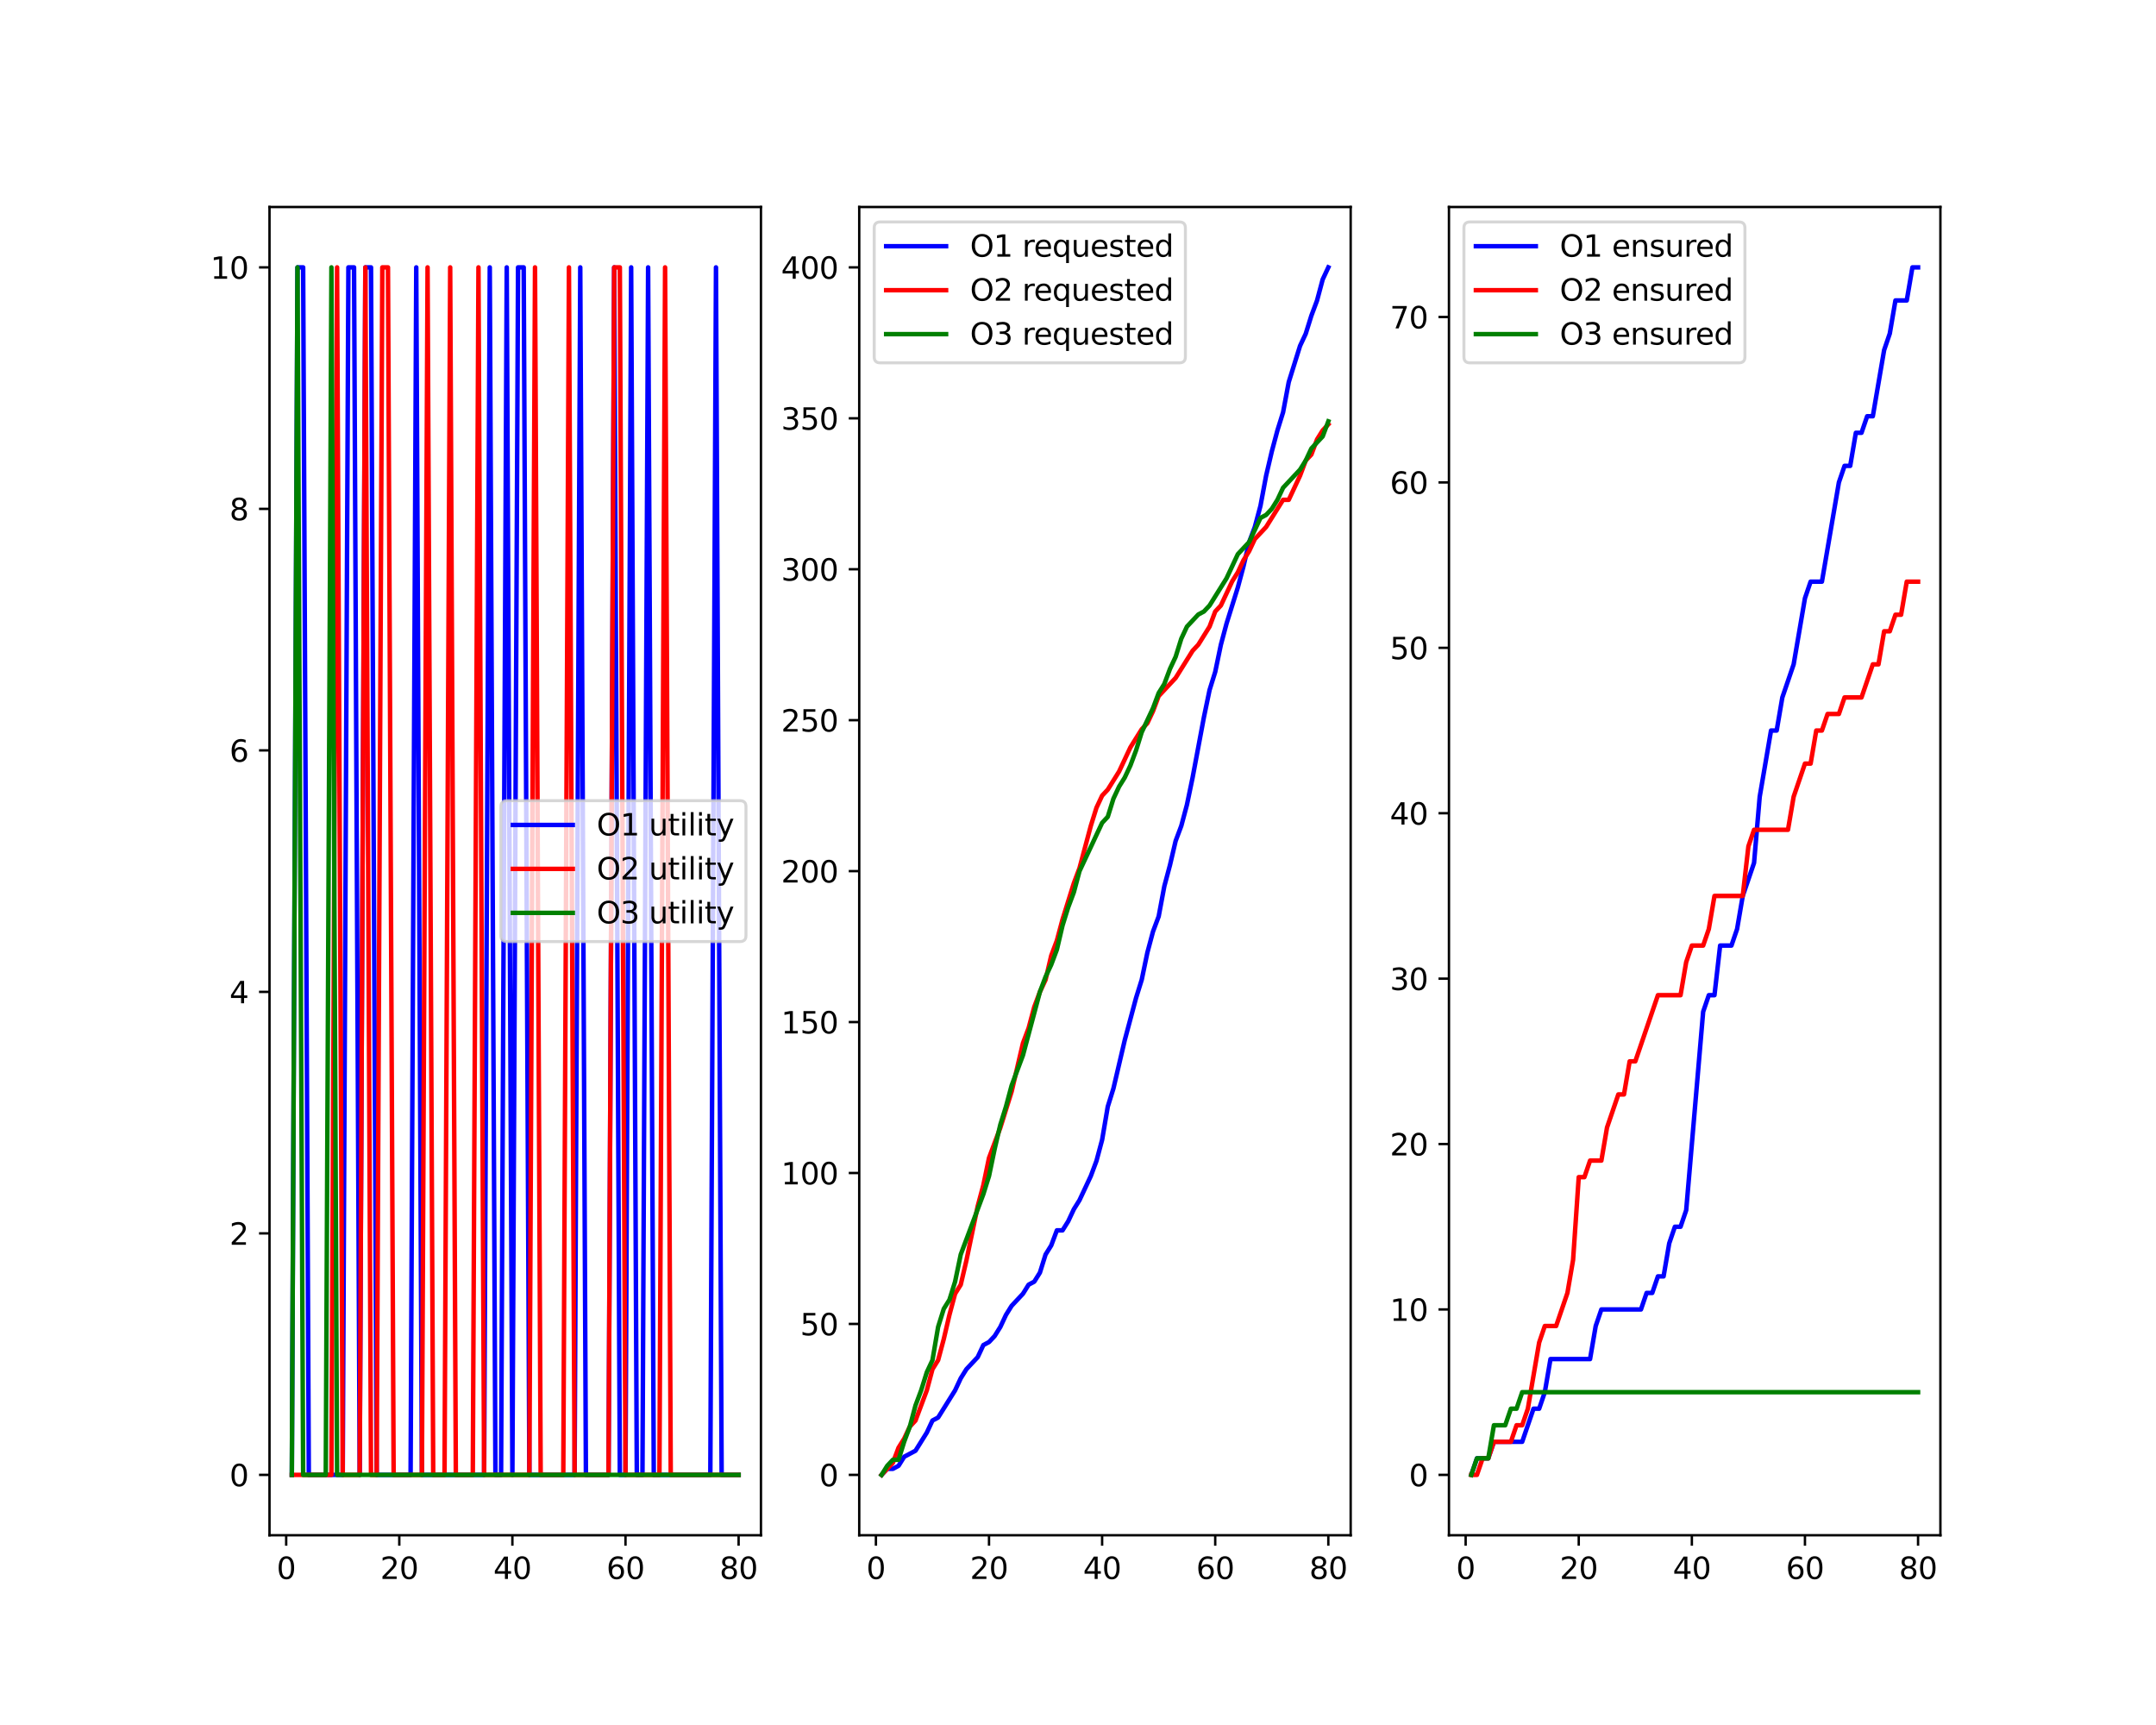 <?xml version="1.0" encoding="utf-8" standalone="no"?>
<!DOCTYPE svg PUBLIC "-//W3C//DTD SVG 1.1//EN"
  "http://www.w3.org/Graphics/SVG/1.1/DTD/svg11.dtd">
<svg xmlns:xlink="http://www.w3.org/1999/xlink" width="720pt" height="576pt" viewBox="0 0 720 576" xmlns="http://www.w3.org/2000/svg" version="1.1">
 <defs>
  <style type="text/css">*{stroke-linejoin: round; stroke-linecap: butt}</style>
 </defs>
 <g id="figure_1">
  <g id="patch_1">
   <path d="M 0 576 
L 720 576 
L 720 0 
L 0 0 
z
" style="fill: #ffffff"/>
  </g>
  <g id="axes_1">
   <g id="patch_2">
    <path d="M 90 512.64 
L 254.118 512.64 
L 254.118 69.12 
L 90 69.12 
z
" style="fill: #ffffff"/>
   </g>
   <g id="matplotlib.axis_1">
    <g id="xtick_1">
     <g id="line2d_1">
      <defs>
       <path id="m9f77023ccb" d="M 0 0 
L 0 3.5 
" style="stroke: #000000; stroke-width: 0.8"/>
      </defs>
      <g>
       <use xlink:href="#m9f77023ccb" x="95.571" y="512.64" style="stroke: #000000; stroke-width: 0.8"/>
      </g>
     </g>
     <g id="text_1">
      <!-- 0 -->
      <g transform="translate(92.39 527.238) scale(0.1 -0.1)">
       <defs>
        <path id="DejaVuSans-30" d="M 2034 4250 
Q 1547 4250 1301 3770 
Q 1056 3291 1056 2328 
Q 1056 1369 1301 889 
Q 1547 409 2034 409 
Q 2525 409 2770 889 
Q 3016 1369 3016 2328 
Q 3016 3291 2770 3770 
Q 2525 4250 2034 4250 
z
M 2034 4750 
Q 2819 4750 3233 4129 
Q 3647 3509 3647 2328 
Q 3647 1150 3233 529 
Q 2819 -91 2034 -91 
Q 1250 -91 836 529 
Q 422 1150 422 2328 
Q 422 3509 836 4129 
Q 1250 4750 2034 4750 
z
" transform="scale(0.016)"/>
       </defs>
       <use xlink:href="#DejaVuSans-30"/>
      </g>
     </g>
    </g>
    <g id="xtick_2">
     <g id="line2d_2">
      <g>
       <use xlink:href="#m9f77023ccb" x="133.343" y="512.64" style="stroke: #000000; stroke-width: 0.8"/>
      </g>
     </g>
     <g id="text_2">
      <!-- 20 -->
      <g transform="translate(126.98 527.238) scale(0.1 -0.1)">
       <defs>
        <path id="DejaVuSans-32" d="M 1228 531 
L 3431 531 
L 3431 0 
L 469 0 
L 469 531 
Q 828 903 1448 1529 
Q 2069 2156 2228 2338 
Q 2531 2678 2651 2914 
Q 2772 3150 2772 3378 
Q 2772 3750 2511 3984 
Q 2250 4219 1831 4219 
Q 1534 4219 1204 4116 
Q 875 4013 500 3803 
L 500 4441 
Q 881 4594 1212 4672 
Q 1544 4750 1819 4750 
Q 2544 4750 2975 4387 
Q 3406 4025 3406 3419 
Q 3406 3131 3298 2873 
Q 3191 2616 2906 2266 
Q 2828 2175 2409 1742 
Q 1991 1309 1228 531 
z
" transform="scale(0.016)"/>
       </defs>
       <use xlink:href="#DejaVuSans-32"/>
       <use xlink:href="#DejaVuSans-30" x="63.623"/>
      </g>
     </g>
    </g>
    <g id="xtick_3">
     <g id="line2d_3">
      <g>
       <use xlink:href="#m9f77023ccb" x="171.115" y="512.64" style="stroke: #000000; stroke-width: 0.8"/>
      </g>
     </g>
     <g id="text_3">
      <!-- 40 -->
      <g transform="translate(164.752 527.238) scale(0.1 -0.1)">
       <defs>
        <path id="DejaVuSans-34" d="M 2419 4116 
L 825 1625 
L 2419 1625 
L 2419 4116 
z
M 2253 4666 
L 3047 4666 
L 3047 1625 
L 3713 1625 
L 3713 1100 
L 3047 1100 
L 3047 0 
L 2419 0 
L 2419 1100 
L 313 1100 
L 313 1709 
L 2253 4666 
z
" transform="scale(0.016)"/>
       </defs>
       <use xlink:href="#DejaVuSans-34"/>
       <use xlink:href="#DejaVuSans-30" x="63.623"/>
      </g>
     </g>
    </g>
    <g id="xtick_4">
     <g id="line2d_4">
      <g>
       <use xlink:href="#m9f77023ccb" x="208.886" y="512.64" style="stroke: #000000; stroke-width: 0.8"/>
      </g>
     </g>
     <g id="text_4">
      <!-- 60 -->
      <g transform="translate(202.524 527.238) scale(0.1 -0.1)">
       <defs>
        <path id="DejaVuSans-36" d="M 2113 2584 
Q 1688 2584 1439 2293 
Q 1191 2003 1191 1497 
Q 1191 994 1439 701 
Q 1688 409 2113 409 
Q 2538 409 2786 701 
Q 3034 994 3034 1497 
Q 3034 2003 2786 2293 
Q 2538 2584 2113 2584 
z
M 3366 4563 
L 3366 3988 
Q 3128 4100 2886 4159 
Q 2644 4219 2406 4219 
Q 1781 4219 1451 3797 
Q 1122 3375 1075 2522 
Q 1259 2794 1537 2939 
Q 1816 3084 2150 3084 
Q 2853 3084 3261 2657 
Q 3669 2231 3669 1497 
Q 3669 778 3244 343 
Q 2819 -91 2113 -91 
Q 1303 -91 875 529 
Q 447 1150 447 2328 
Q 447 3434 972 4092 
Q 1497 4750 2381 4750 
Q 2619 4750 2861 4703 
Q 3103 4656 3366 4563 
z
" transform="scale(0.016)"/>
       </defs>
       <use xlink:href="#DejaVuSans-36"/>
       <use xlink:href="#DejaVuSans-30" x="63.623"/>
      </g>
     </g>
    </g>
    <g id="xtick_5">
     <g id="line2d_5">
      <g>
       <use xlink:href="#m9f77023ccb" x="246.658" y="512.64" style="stroke: #000000; stroke-width: 0.8"/>
      </g>
     </g>
     <g id="text_5">
      <!-- 80 -->
      <g transform="translate(240.295 527.238) scale(0.1 -0.1)">
       <defs>
        <path id="DejaVuSans-38" d="M 2034 2216 
Q 1584 2216 1326 1975 
Q 1069 1734 1069 1313 
Q 1069 891 1326 650 
Q 1584 409 2034 409 
Q 2484 409 2743 651 
Q 3003 894 3003 1313 
Q 3003 1734 2745 1975 
Q 2488 2216 2034 2216 
z
M 1403 2484 
Q 997 2584 770 2862 
Q 544 3141 544 3541 
Q 544 4100 942 4425 
Q 1341 4750 2034 4750 
Q 2731 4750 3128 4425 
Q 3525 4100 3525 3541 
Q 3525 3141 3298 2862 
Q 3072 2584 2669 2484 
Q 3125 2378 3379 2068 
Q 3634 1759 3634 1313 
Q 3634 634 3220 271 
Q 2806 -91 2034 -91 
Q 1263 -91 848 271 
Q 434 634 434 1313 
Q 434 1759 690 2068 
Q 947 2378 1403 2484 
z
M 1172 3481 
Q 1172 3119 1398 2916 
Q 1625 2713 2034 2713 
Q 2441 2713 2670 2916 
Q 2900 3119 2900 3481 
Q 2900 3844 2670 4047 
Q 2441 4250 2034 4250 
Q 1625 4250 1398 4047 
Q 1172 3844 1172 3481 
z
" transform="scale(0.016)"/>
       </defs>
       <use xlink:href="#DejaVuSans-38"/>
       <use xlink:href="#DejaVuSans-30" x="63.623"/>
      </g>
     </g>
    </g>
   </g>
   <g id="matplotlib.axis_2">
    <g id="ytick_1">
     <g id="line2d_6">
      <defs>
       <path id="m3384fdbbe4" d="M 0 0 
L -3.5 0 
" style="stroke: #000000; stroke-width: 0.8"/>
      </defs>
      <g>
       <use xlink:href="#m3384fdbbe4" x="90" y="492.48" style="stroke: #000000; stroke-width: 0.8"/>
      </g>
     </g>
     <g id="text_6">
      <!-- 0 -->
      <g transform="translate(76.638 496.279) scale(0.1 -0.1)">
       <use xlink:href="#DejaVuSans-30"/>
      </g>
     </g>
    </g>
    <g id="ytick_2">
     <g id="line2d_7">
      <g>
       <use xlink:href="#m3384fdbbe4" x="90" y="411.84" style="stroke: #000000; stroke-width: 0.8"/>
      </g>
     </g>
     <g id="text_7">
      <!-- 2 -->
      <g transform="translate(76.638 415.639) scale(0.1 -0.1)">
       <use xlink:href="#DejaVuSans-32"/>
      </g>
     </g>
    </g>
    <g id="ytick_3">
     <g id="line2d_8">
      <g>
       <use xlink:href="#m3384fdbbe4" x="90" y="331.2" style="stroke: #000000; stroke-width: 0.8"/>
      </g>
     </g>
     <g id="text_8">
      <!-- 4 -->
      <g transform="translate(76.638 334.999) scale(0.1 -0.1)">
       <use xlink:href="#DejaVuSans-34"/>
      </g>
     </g>
    </g>
    <g id="ytick_4">
     <g id="line2d_9">
      <g>
       <use xlink:href="#m3384fdbbe4" x="90" y="250.56" style="stroke: #000000; stroke-width: 0.8"/>
      </g>
     </g>
     <g id="text_9">
      <!-- 6 -->
      <g transform="translate(76.638 254.359) scale(0.1 -0.1)">
       <use xlink:href="#DejaVuSans-36"/>
      </g>
     </g>
    </g>
    <g id="ytick_5">
     <g id="line2d_10">
      <g>
       <use xlink:href="#m3384fdbbe4" x="90" y="169.92" style="stroke: #000000; stroke-width: 0.8"/>
      </g>
     </g>
     <g id="text_10">
      <!-- 8 -->
      <g transform="translate(76.638 173.719) scale(0.1 -0.1)">
       <use xlink:href="#DejaVuSans-38"/>
      </g>
     </g>
    </g>
    <g id="ytick_6">
     <g id="line2d_11">
      <g>
       <use xlink:href="#m3384fdbbe4" x="90" y="89.28" style="stroke: #000000; stroke-width: 0.8"/>
      </g>
     </g>
     <g id="text_11">
      <!-- 10 -->
      <g transform="translate(70.275 93.079) scale(0.1 -0.1)">
       <defs>
        <path id="DejaVuSans-31" d="M 794 531 
L 1825 531 
L 1825 4091 
L 703 3866 
L 703 4441 
L 1819 4666 
L 2450 4666 
L 2450 531 
L 3481 531 
L 3481 0 
L 794 0 
L 794 531 
z
" transform="scale(0.016)"/>
       </defs>
       <use xlink:href="#DejaVuSans-31"/>
       <use xlink:href="#DejaVuSans-30" x="63.623"/>
      </g>
     </g>
    </g>
   </g>
   <g id="line2d_12">
    <path d="M 97.46 492.48 
L 99.348 89.28 
L 101.237 89.28 
L 103.126 492.48 
L 105.014 492.48 
L 106.903 492.48 
L 108.791 492.48 
L 110.68 492.48 
L 112.569 492.48 
L 114.457 492.48 
L 116.346 89.28 
L 118.234 89.28 
L 120.123 492.48 
L 122.011 89.28 
L 123.9 89.28 
L 125.789 492.48 
L 127.677 492.48 
L 129.566 492.48 
L 131.454 492.48 
L 133.343 492.48 
L 135.232 492.48 
L 137.12 492.48 
L 139.009 89.28 
L 140.897 492.48 
L 142.786 492.48 
L 144.674 492.48 
L 146.563 492.48 
L 148.452 492.48 
L 150.34 492.48 
L 152.229 492.48 
L 154.117 492.48 
L 156.006 492.48 
L 157.894 492.48 
L 159.783 492.48 
L 161.672 492.48 
L 163.56 89.28 
L 165.449 492.48 
L 167.337 492.48 
L 169.226 89.28 
L 171.115 492.48 
L 173.003 89.28 
L 174.892 89.28 
L 176.78 492.48 
L 178.669 492.48 
L 180.557 492.48 
L 182.446 492.48 
L 184.335 492.48 
L 186.223 492.48 
L 188.112 492.48 
L 190 492.48 
L 191.889 492.48 
L 193.777 89.28 
L 195.666 492.48 
L 197.555 492.48 
L 199.443 492.48 
L 201.332 492.48 
L 203.22 492.48 
L 205.109 89.28 
L 206.998 492.48 
L 208.886 492.48 
L 210.775 89.28 
L 212.663 492.48 
L 214.552 492.48 
L 216.44 89.28 
L 218.329 492.48 
L 220.218 492.48 
L 222.106 492.48 
L 223.995 492.48 
L 225.883 492.48 
L 227.772 492.48 
L 229.661 492.48 
L 231.549 492.48 
L 233.438 492.48 
L 235.326 492.48 
L 237.215 492.48 
L 239.103 89.28 
L 240.992 492.48 
L 242.881 492.48 
L 244.769 492.48 
L 246.658 492.48 
" clip-path="url(#pd1401e9c0e)" style="fill: none; stroke: #0000ff; stroke-width: 1.5; stroke-linecap: square"/>
   </g>
   <g id="line2d_13">
    <path d="M 97.46 492.48 
L 99.348 492.48 
L 101.237 492.48 
L 103.126 492.48 
L 105.014 492.48 
L 106.903 492.48 
L 108.791 492.48 
L 110.68 492.48 
L 112.569 89.28 
L 114.457 492.48 
L 116.346 492.48 
L 118.234 492.48 
L 120.123 492.48 
L 122.011 89.28 
L 123.9 492.48 
L 125.789 492.48 
L 127.677 89.28 
L 129.566 89.28 
L 131.454 492.48 
L 133.343 492.48 
L 135.232 492.48 
L 137.12 492.48 
L 139.009 492.48 
L 140.897 492.48 
L 142.786 89.28 
L 144.674 492.48 
L 146.563 492.48 
L 148.452 492.48 
L 150.34 89.28 
L 152.229 492.48 
L 154.117 492.48 
L 156.006 492.48 
L 157.894 492.48 
L 159.783 89.28 
L 161.672 492.48 
L 163.56 492.48 
L 165.449 492.48 
L 167.337 492.48 
L 169.226 492.48 
L 171.115 492.48 
L 173.003 492.48 
L 174.892 492.48 
L 176.78 492.48 
L 178.669 89.28 
L 180.557 492.48 
L 182.446 492.48 
L 184.335 492.48 
L 186.223 492.48 
L 188.112 492.48 
L 190 89.28 
L 191.889 492.48 
L 193.777 492.48 
L 195.666 492.48 
L 197.555 492.48 
L 199.443 492.48 
L 201.332 492.48 
L 203.22 492.48 
L 205.109 89.28 
L 206.998 89.28 
L 208.886 492.48 
L 210.775 492.48 
L 212.663 492.48 
L 214.552 492.48 
L 216.44 492.48 
L 218.329 492.48 
L 220.218 492.48 
L 222.106 89.28 
L 223.995 492.48 
L 225.883 492.48 
L 227.772 492.48 
L 229.661 492.48 
L 231.549 492.48 
L 233.438 492.48 
L 235.326 492.48 
L 237.215 492.48 
L 239.103 492.48 
L 240.992 492.48 
L 242.881 492.48 
L 244.769 492.48 
L 246.658 492.48 
" clip-path="url(#pd1401e9c0e)" style="fill: none; stroke: #ff0000; stroke-width: 1.5; stroke-linecap: square"/>
   </g>
   <g id="line2d_14">
    <path d="M 97.46 492.48 
L 99.348 89.28 
L 101.237 492.48 
L 103.126 492.48 
L 105.014 492.48 
L 106.903 492.48 
L 108.791 492.48 
L 110.68 89.28 
L 112.569 492.48 
L 114.457 492.48 
L 116.346 492.48 
L 118.234 492.48 
L 120.123 492.48 
L 122.011 492.48 
L 123.9 492.48 
L 125.789 492.48 
L 127.677 492.48 
L 129.566 492.48 
L 131.454 492.48 
L 133.343 492.48 
L 135.232 492.48 
L 137.12 492.48 
L 139.009 492.48 
L 140.897 492.48 
L 142.786 492.48 
L 144.674 492.48 
L 146.563 492.48 
L 148.452 492.48 
L 150.34 492.48 
L 152.229 492.48 
L 154.117 492.48 
L 156.006 492.48 
L 157.894 492.48 
L 159.783 492.48 
L 161.672 492.48 
L 163.56 492.48 
L 165.449 492.48 
L 167.337 492.48 
L 169.226 492.48 
L 171.115 492.48 
L 173.003 492.48 
L 174.892 492.48 
L 176.78 492.48 
L 178.669 492.48 
L 180.557 492.48 
L 182.446 492.48 
L 184.335 492.48 
L 186.223 492.48 
L 188.112 492.48 
L 190 492.48 
L 191.889 492.48 
L 193.777 492.48 
L 195.666 492.48 
L 197.555 492.48 
L 199.443 492.48 
L 201.332 492.48 
L 203.22 492.48 
L 205.109 492.48 
L 206.998 492.48 
L 208.886 492.48 
L 210.775 492.48 
L 212.663 492.48 
L 214.552 492.48 
L 216.44 492.48 
L 218.329 492.48 
L 220.218 492.48 
L 222.106 492.48 
L 223.995 492.48 
L 225.883 492.48 
L 227.772 492.48 
L 229.661 492.48 
L 231.549 492.48 
L 233.438 492.48 
L 235.326 492.48 
L 237.215 492.48 
L 239.103 492.48 
L 240.992 492.48 
L 242.881 492.48 
L 244.769 492.48 
L 246.658 492.48 
" clip-path="url(#pd1401e9c0e)" style="fill: none; stroke: #008000; stroke-width: 1.5; stroke-linecap: square"/>
   </g>
   <g id="patch_3">
    <path d="M 90 512.64 
L 90 69.12 
" style="fill: none; stroke: #000000; stroke-width: 0.8; stroke-linejoin: miter; stroke-linecap: square"/>
   </g>
   <g id="patch_4">
    <path d="M 254.118 512.64 
L 254.118 69.12 
" style="fill: none; stroke: #000000; stroke-width: 0.8; stroke-linejoin: miter; stroke-linecap: square"/>
   </g>
   <g id="patch_5">
    <path d="M 90 512.64 
L 254.118 512.64 
" style="fill: none; stroke: #000000; stroke-width: 0.8; stroke-linejoin: miter; stroke-linecap: square"/>
   </g>
   <g id="patch_6">
    <path d="M 90 69.12 
L 254.118 69.12 
" style="fill: none; stroke: #000000; stroke-width: 0.8; stroke-linejoin: miter; stroke-linecap: square"/>
   </g>
   <g id="legend_1">
    <g id="patch_7">
     <path d="M 169.274 314.397 
L 247.118 314.397 
Q 249.118 314.397 249.118 312.397 
L 249.118 269.363 
Q 249.118 267.363 247.118 267.363 
L 169.274 267.363 
Q 167.274 267.363 167.274 269.363 
L 167.274 312.397 
Q 167.274 314.397 169.274 314.397 
z
" style="fill: #ffffff; opacity: 0.8; stroke: #cccccc; stroke-linejoin: miter"/>
    </g>
    <g id="line2d_15">
     <path d="M 171.274 275.461 
L 181.274 275.461 
L 191.274 275.461 
" style="fill: none; stroke: #0000ff; stroke-width: 1.5; stroke-linecap: square"/>
    </g>
    <g id="text_12">
     <!-- O1 utility -->
     <g transform="translate(199.274 278.961) scale(0.1 -0.1)">
      <defs>
       <path id="DejaVuSans-4f" d="M 2522 4238 
Q 1834 4238 1429 3725 
Q 1025 3213 1025 2328 
Q 1025 1447 1429 934 
Q 1834 422 2522 422 
Q 3209 422 3611 934 
Q 4013 1447 4013 2328 
Q 4013 3213 3611 3725 
Q 3209 4238 2522 4238 
z
M 2522 4750 
Q 3503 4750 4090 4092 
Q 4678 3434 4678 2328 
Q 4678 1225 4090 567 
Q 3503 -91 2522 -91 
Q 1538 -91 948 565 
Q 359 1222 359 2328 
Q 359 3434 948 4092 
Q 1538 4750 2522 4750 
z
" transform="scale(0.016)"/>
       <path id="DejaVuSans-20" transform="scale(0.016)"/>
       <path id="DejaVuSans-75" d="M 544 1381 
L 544 3500 
L 1119 3500 
L 1119 1403 
Q 1119 906 1312 657 
Q 1506 409 1894 409 
Q 2359 409 2629 706 
Q 2900 1003 2900 1516 
L 2900 3500 
L 3475 3500 
L 3475 0 
L 2900 0 
L 2900 538 
Q 2691 219 2414 64 
Q 2138 -91 1772 -91 
Q 1169 -91 856 284 
Q 544 659 544 1381 
z
M 1991 3584 
L 1991 3584 
z
" transform="scale(0.016)"/>
       <path id="DejaVuSans-74" d="M 1172 4494 
L 1172 3500 
L 2356 3500 
L 2356 3053 
L 1172 3053 
L 1172 1153 
Q 1172 725 1289 603 
Q 1406 481 1766 481 
L 2356 481 
L 2356 0 
L 1766 0 
Q 1100 0 847 248 
Q 594 497 594 1153 
L 594 3053 
L 172 3053 
L 172 3500 
L 594 3500 
L 594 4494 
L 1172 4494 
z
" transform="scale(0.016)"/>
       <path id="DejaVuSans-69" d="M 603 3500 
L 1178 3500 
L 1178 0 
L 603 0 
L 603 3500 
z
M 603 4863 
L 1178 4863 
L 1178 4134 
L 603 4134 
L 603 4863 
z
" transform="scale(0.016)"/>
       <path id="DejaVuSans-6c" d="M 603 4863 
L 1178 4863 
L 1178 0 
L 603 0 
L 603 4863 
z
" transform="scale(0.016)"/>
       <path id="DejaVuSans-79" d="M 2059 -325 
Q 1816 -950 1584 -1140 
Q 1353 -1331 966 -1331 
L 506 -1331 
L 506 -850 
L 844 -850 
Q 1081 -850 1212 -737 
Q 1344 -625 1503 -206 
L 1606 56 
L 191 3500 
L 800 3500 
L 1894 763 
L 2988 3500 
L 3597 3500 
L 2059 -325 
z
" transform="scale(0.016)"/>
      </defs>
      <use xlink:href="#DejaVuSans-4f"/>
      <use xlink:href="#DejaVuSans-31" x="78.711"/>
      <use xlink:href="#DejaVuSans-20" x="142.334"/>
      <use xlink:href="#DejaVuSans-75" x="174.121"/>
      <use xlink:href="#DejaVuSans-74" x="237.5"/>
      <use xlink:href="#DejaVuSans-69" x="276.709"/>
      <use xlink:href="#DejaVuSans-6c" x="304.492"/>
      <use xlink:href="#DejaVuSans-69" x="332.275"/>
      <use xlink:href="#DejaVuSans-74" x="360.059"/>
      <use xlink:href="#DejaVuSans-79" x="399.268"/>
     </g>
    </g>
    <g id="line2d_16">
     <path d="M 171.274 290.139 
L 181.274 290.139 
L 191.274 290.139 
" style="fill: none; stroke: #ff0000; stroke-width: 1.5; stroke-linecap: square"/>
    </g>
    <g id="text_13">
     <!-- O2 utility -->
     <g transform="translate(199.274 293.639) scale(0.1 -0.1)">
      <use xlink:href="#DejaVuSans-4f"/>
      <use xlink:href="#DejaVuSans-32" x="78.711"/>
      <use xlink:href="#DejaVuSans-20" x="142.334"/>
      <use xlink:href="#DejaVuSans-75" x="174.121"/>
      <use xlink:href="#DejaVuSans-74" x="237.5"/>
      <use xlink:href="#DejaVuSans-69" x="276.709"/>
      <use xlink:href="#DejaVuSans-6c" x="304.492"/>
      <use xlink:href="#DejaVuSans-69" x="332.275"/>
      <use xlink:href="#DejaVuSans-74" x="360.059"/>
      <use xlink:href="#DejaVuSans-79" x="399.268"/>
     </g>
    </g>
    <g id="line2d_17">
     <path d="M 171.274 304.817 
L 181.274 304.817 
L 191.274 304.817 
" style="fill: none; stroke: #008000; stroke-width: 1.5; stroke-linecap: square"/>
    </g>
    <g id="text_14">
     <!-- O3 utility -->
     <g transform="translate(199.274 308.317) scale(0.1 -0.1)">
      <defs>
       <path id="DejaVuSans-33" d="M 2597 2516 
Q 3050 2419 3304 2112 
Q 3559 1806 3559 1356 
Q 3559 666 3084 287 
Q 2609 -91 1734 -91 
Q 1441 -91 1130 -33 
Q 819 25 488 141 
L 488 750 
Q 750 597 1062 519 
Q 1375 441 1716 441 
Q 2309 441 2620 675 
Q 2931 909 2931 1356 
Q 2931 1769 2642 2001 
Q 2353 2234 1838 2234 
L 1294 2234 
L 1294 2753 
L 1863 2753 
Q 2328 2753 2575 2939 
Q 2822 3125 2822 3475 
Q 2822 3834 2567 4026 
Q 2313 4219 1838 4219 
Q 1578 4219 1281 4162 
Q 984 4106 628 3988 
L 628 4550 
Q 988 4650 1302 4700 
Q 1616 4750 1894 4750 
Q 2613 4750 3031 4423 
Q 3450 4097 3450 3541 
Q 3450 3153 3228 2886 
Q 3006 2619 2597 2516 
z
" transform="scale(0.016)"/>
      </defs>
      <use xlink:href="#DejaVuSans-4f"/>
      <use xlink:href="#DejaVuSans-33" x="78.711"/>
      <use xlink:href="#DejaVuSans-20" x="142.334"/>
      <use xlink:href="#DejaVuSans-75" x="174.121"/>
      <use xlink:href="#DejaVuSans-74" x="237.5"/>
      <use xlink:href="#DejaVuSans-69" x="276.709"/>
      <use xlink:href="#DejaVuSans-6c" x="304.492"/>
      <use xlink:href="#DejaVuSans-69" x="332.275"/>
      <use xlink:href="#DejaVuSans-74" x="360.059"/>
      <use xlink:href="#DejaVuSans-79" x="399.268"/>
     </g>
    </g>
   </g>
  </g>
  <g id="axes_2">
   <g id="patch_8">
    <path d="M 286.941 512.64 
L 451.059 512.64 
L 451.059 69.12 
L 286.941 69.12 
z
" style="fill: #ffffff"/>
   </g>
   <g id="matplotlib.axis_3">
    <g id="xtick_6">
     <g id="line2d_18">
      <g>
       <use xlink:href="#m9f77023ccb" x="292.512" y="512.64" style="stroke: #000000; stroke-width: 0.8"/>
      </g>
     </g>
     <g id="text_15">
      <!-- 0 -->
      <g transform="translate(289.331 527.238) scale(0.1 -0.1)">
       <use xlink:href="#DejaVuSans-30"/>
      </g>
     </g>
    </g>
    <g id="xtick_7">
     <g id="line2d_19">
      <g>
       <use xlink:href="#m9f77023ccb" x="330.284" y="512.64" style="stroke: #000000; stroke-width: 0.8"/>
      </g>
     </g>
     <g id="text_16">
      <!-- 20 -->
      <g transform="translate(323.922 527.238) scale(0.1 -0.1)">
       <use xlink:href="#DejaVuSans-32"/>
       <use xlink:href="#DejaVuSans-30" x="63.623"/>
      </g>
     </g>
    </g>
    <g id="xtick_8">
     <g id="line2d_20">
      <g>
       <use xlink:href="#m9f77023ccb" x="368.056" y="512.64" style="stroke: #000000; stroke-width: 0.8"/>
      </g>
     </g>
     <g id="text_17">
      <!-- 40 -->
      <g transform="translate(361.693 527.238) scale(0.1 -0.1)">
       <use xlink:href="#DejaVuSans-34"/>
       <use xlink:href="#DejaVuSans-30" x="63.623"/>
      </g>
     </g>
    </g>
    <g id="xtick_9">
     <g id="line2d_21">
      <g>
       <use xlink:href="#m9f77023ccb" x="405.827" y="512.64" style="stroke: #000000; stroke-width: 0.8"/>
      </g>
     </g>
     <g id="text_18">
      <!-- 60 -->
      <g transform="translate(399.465 527.238) scale(0.1 -0.1)">
       <use xlink:href="#DejaVuSans-36"/>
       <use xlink:href="#DejaVuSans-30" x="63.623"/>
      </g>
     </g>
    </g>
    <g id="xtick_10">
     <g id="line2d_22">
      <g>
       <use xlink:href="#m9f77023ccb" x="443.599" y="512.64" style="stroke: #000000; stroke-width: 0.8"/>
      </g>
     </g>
     <g id="text_19">
      <!-- 80 -->
      <g transform="translate(437.236 527.238) scale(0.1 -0.1)">
       <use xlink:href="#DejaVuSans-38"/>
       <use xlink:href="#DejaVuSans-30" x="63.623"/>
      </g>
     </g>
    </g>
   </g>
   <g id="matplotlib.axis_4">
    <g id="ytick_7">
     <g id="line2d_23">
      <g>
       <use xlink:href="#m3384fdbbe4" x="286.941" y="492.48" style="stroke: #000000; stroke-width: 0.8"/>
      </g>
     </g>
     <g id="text_20">
      <!-- 0 -->
      <g transform="translate(273.579 496.279) scale(0.1 -0.1)">
       <use xlink:href="#DejaVuSans-30"/>
      </g>
     </g>
    </g>
    <g id="ytick_8">
     <g id="line2d_24">
      <g>
       <use xlink:href="#m3384fdbbe4" x="286.941" y="442.08" style="stroke: #000000; stroke-width: 0.8"/>
      </g>
     </g>
     <g id="text_21">
      <!-- 50 -->
      <g transform="translate(267.216 445.879) scale(0.1 -0.1)">
       <defs>
        <path id="DejaVuSans-35" d="M 691 4666 
L 3169 4666 
L 3169 4134 
L 1269 4134 
L 1269 2991 
Q 1406 3038 1543 3061 
Q 1681 3084 1819 3084 
Q 2600 3084 3056 2656 
Q 3513 2228 3513 1497 
Q 3513 744 3044 326 
Q 2575 -91 1722 -91 
Q 1428 -91 1123 -41 
Q 819 9 494 109 
L 494 744 
Q 775 591 1075 516 
Q 1375 441 1709 441 
Q 2250 441 2565 725 
Q 2881 1009 2881 1497 
Q 2881 1984 2565 2268 
Q 2250 2553 1709 2553 
Q 1456 2553 1204 2497 
Q 953 2441 691 2322 
L 691 4666 
z
" transform="scale(0.016)"/>
       </defs>
       <use xlink:href="#DejaVuSans-35"/>
       <use xlink:href="#DejaVuSans-30" x="63.623"/>
      </g>
     </g>
    </g>
    <g id="ytick_9">
     <g id="line2d_25">
      <g>
       <use xlink:href="#m3384fdbbe4" x="286.941" y="391.68" style="stroke: #000000; stroke-width: 0.8"/>
      </g>
     </g>
     <g id="text_22">
      <!-- 100 -->
      <g transform="translate(260.854 395.479) scale(0.1 -0.1)">
       <use xlink:href="#DejaVuSans-31"/>
       <use xlink:href="#DejaVuSans-30" x="63.623"/>
       <use xlink:href="#DejaVuSans-30" x="127.246"/>
      </g>
     </g>
    </g>
    <g id="ytick_10">
     <g id="line2d_26">
      <g>
       <use xlink:href="#m3384fdbbe4" x="286.941" y="341.28" style="stroke: #000000; stroke-width: 0.8"/>
      </g>
     </g>
     <g id="text_23">
      <!-- 150 -->
      <g transform="translate(260.854 345.079) scale(0.1 -0.1)">
       <use xlink:href="#DejaVuSans-31"/>
       <use xlink:href="#DejaVuSans-35" x="63.623"/>
       <use xlink:href="#DejaVuSans-30" x="127.246"/>
      </g>
     </g>
    </g>
    <g id="ytick_11">
     <g id="line2d_27">
      <g>
       <use xlink:href="#m3384fdbbe4" x="286.941" y="290.88" style="stroke: #000000; stroke-width: 0.8"/>
      </g>
     </g>
     <g id="text_24">
      <!-- 200 -->
      <g transform="translate(260.854 294.679) scale(0.1 -0.1)">
       <use xlink:href="#DejaVuSans-32"/>
       <use xlink:href="#DejaVuSans-30" x="63.623"/>
       <use xlink:href="#DejaVuSans-30" x="127.246"/>
      </g>
     </g>
    </g>
    <g id="ytick_12">
     <g id="line2d_28">
      <g>
       <use xlink:href="#m3384fdbbe4" x="286.941" y="240.48" style="stroke: #000000; stroke-width: 0.8"/>
      </g>
     </g>
     <g id="text_25">
      <!-- 250 -->
      <g transform="translate(260.854 244.279) scale(0.1 -0.1)">
       <use xlink:href="#DejaVuSans-32"/>
       <use xlink:href="#DejaVuSans-35" x="63.623"/>
       <use xlink:href="#DejaVuSans-30" x="127.246"/>
      </g>
     </g>
    </g>
    <g id="ytick_13">
     <g id="line2d_29">
      <g>
       <use xlink:href="#m3384fdbbe4" x="286.941" y="190.08" style="stroke: #000000; stroke-width: 0.8"/>
      </g>
     </g>
     <g id="text_26">
      <!-- 300 -->
      <g transform="translate(260.854 193.879) scale(0.1 -0.1)">
       <use xlink:href="#DejaVuSans-33"/>
       <use xlink:href="#DejaVuSans-30" x="63.623"/>
       <use xlink:href="#DejaVuSans-30" x="127.246"/>
      </g>
     </g>
    </g>
    <g id="ytick_14">
     <g id="line2d_30">
      <g>
       <use xlink:href="#m3384fdbbe4" x="286.941" y="139.68" style="stroke: #000000; stroke-width: 0.8"/>
      </g>
     </g>
     <g id="text_27">
      <!-- 350 -->
      <g transform="translate(260.854 143.479) scale(0.1 -0.1)">
       <use xlink:href="#DejaVuSans-33"/>
       <use xlink:href="#DejaVuSans-35" x="63.623"/>
       <use xlink:href="#DejaVuSans-30" x="127.246"/>
      </g>
     </g>
    </g>
    <g id="ytick_15">
     <g id="line2d_31">
      <g>
       <use xlink:href="#m3384fdbbe4" x="286.941" y="89.28" style="stroke: #000000; stroke-width: 0.8"/>
      </g>
     </g>
     <g id="text_28">
      <!-- 400 -->
      <g transform="translate(260.854 93.079) scale(0.1 -0.1)">
       <use xlink:href="#DejaVuSans-34"/>
       <use xlink:href="#DejaVuSans-30" x="63.623"/>
       <use xlink:href="#DejaVuSans-30" x="127.246"/>
      </g>
     </g>
    </g>
   </g>
   <g id="line2d_32">
    <path d="M 294.401 492.48 
L 296.29 490.464 
L 298.178 490.464 
L 300.067 489.456 
L 301.955 486.432 
L 303.844 485.424 
L 305.733 484.416 
L 307.621 481.392 
L 309.51 478.368 
L 311.398 474.336 
L 313.287 473.328 
L 315.175 470.304 
L 317.064 467.28 
L 318.953 464.256 
L 320.841 460.224 
L 322.73 457.2 
L 324.618 455.184 
L 326.507 453.168 
L 328.396 449.136 
L 330.284 448.128 
L 332.173 446.112 
L 334.061 443.088 
L 335.95 439.056 
L 337.838 436.032 
L 339.727 434.016 
L 341.616 432 
L 343.504 428.976 
L 345.393 427.968 
L 347.281 424.944 
L 349.17 418.896 
L 351.058 415.872 
L 352.947 410.832 
L 354.836 410.832 
L 356.724 407.808 
L 358.613 403.776 
L 360.501 400.752 
L 362.39 396.72 
L 364.279 392.688 
L 366.167 387.648 
L 368.056 380.592 
L 369.944 369.504 
L 371.833 363.456 
L 373.721 355.392 
L 375.61 347.328 
L 377.499 340.272 
L 379.387 333.216 
L 381.276 327.168 
L 383.164 318.096 
L 385.053 311.04 
L 386.942 306 
L 388.83 295.92 
L 390.719 288.864 
L 392.607 280.8 
L 394.496 275.76 
L 396.384 268.704 
L 398.273 259.632 
L 400.162 249.552 
L 402.05 239.472 
L 403.939 230.4 
L 405.827 224.352 
L 407.716 215.28 
L 409.604 208.224 
L 411.493 202.176 
L 413.382 196.128 
L 415.27 189.072 
L 417.159 181.008 
L 419.047 175.968 
L 420.936 168.912 
L 422.825 158.832 
L 424.713 150.768 
L 426.602 143.712 
L 428.49 137.664 
L 430.379 127.584 
L 432.267 121.536 
L 434.156 115.488 
L 436.045 111.456 
L 437.933 105.408 
L 439.822 100.368 
L 441.71 93.312 
L 443.599 89.28 
" clip-path="url(#p3170c2173b)" style="fill: none; stroke: #0000ff; stroke-width: 1.5; stroke-linecap: square"/>
   </g>
   <g id="line2d_33">
    <path d="M 294.401 492.48 
L 296.29 490.464 
L 298.178 488.448 
L 300.067 483.408 
L 301.955 480.384 
L 303.844 476.352 
L 305.733 474.336 
L 307.621 469.296 
L 309.51 464.256 
L 311.398 457.2 
L 313.287 454.176 
L 315.175 447.12 
L 317.064 439.056 
L 318.953 432 
L 320.841 428.976 
L 322.73 420.912 
L 324.618 411.84 
L 326.507 402.768 
L 328.396 395.712 
L 330.284 386.64 
L 332.173 381.6 
L 334.061 376.56 
L 335.95 370.512 
L 337.838 364.464 
L 339.727 356.4 
L 341.616 348.336 
L 343.504 343.296 
L 345.393 336.24 
L 347.281 331.2 
L 349.17 327.168 
L 351.058 319.104 
L 352.947 314.064 
L 354.836 307.008 
L 356.724 300.96 
L 358.613 294.912 
L 360.501 289.872 
L 362.39 282.816 
L 364.279 275.76 
L 366.167 269.712 
L 368.056 265.68 
L 369.944 263.664 
L 371.833 260.64 
L 373.721 257.616 
L 375.61 253.584 
L 377.499 249.552 
L 379.387 246.528 
L 381.276 243.504 
L 383.164 241.488 
L 385.053 237.456 
L 386.942 232.416 
L 388.83 230.4 
L 390.719 228.384 
L 392.607 226.368 
L 394.496 223.344 
L 396.384 220.32 
L 398.273 217.296 
L 400.162 215.28 
L 402.05 212.256 
L 403.939 209.232 
L 405.827 204.192 
L 407.716 202.176 
L 409.604 198.144 
L 411.493 194.112 
L 413.382 191.088 
L 415.27 187.056 
L 417.159 184.032 
L 419.047 180 
L 420.936 177.984 
L 422.825 175.968 
L 424.713 172.944 
L 426.602 169.92 
L 428.49 166.896 
L 430.379 166.896 
L 432.267 162.864 
L 434.156 158.832 
L 436.045 153.792 
L 437.933 151.776 
L 439.822 146.736 
L 441.71 143.712 
L 443.599 141.696 
" clip-path="url(#p3170c2173b)" style="fill: none; stroke: #ff0000; stroke-width: 1.5; stroke-linecap: square"/>
   </g>
   <g id="line2d_34">
    <path d="M 294.401 492.48 
L 296.29 489.456 
L 298.178 487.44 
L 300.067 487.44 
L 301.955 481.392 
L 303.844 476.352 
L 305.733 469.296 
L 307.621 464.256 
L 309.51 458.208 
L 311.398 454.176 
L 313.287 443.088 
L 315.175 437.04 
L 317.064 434.016 
L 318.953 427.968 
L 320.841 418.896 
L 322.73 413.856 
L 324.618 408.816 
L 326.507 403.776 
L 328.396 398.736 
L 330.284 392.688 
L 332.173 383.616 
L 334.061 375.552 
L 335.95 369.504 
L 337.838 362.448 
L 339.727 357.408 
L 341.616 352.368 
L 343.504 345.312 
L 345.393 338.256 
L 347.281 331.2 
L 349.17 326.16 
L 351.058 322.128 
L 352.947 317.088 
L 354.836 309.024 
L 356.724 302.976 
L 358.613 297.936 
L 360.501 290.88 
L 362.39 286.848 
L 364.279 282.816 
L 366.167 278.784 
L 368.056 274.752 
L 369.944 272.736 
L 371.833 266.688 
L 373.721 262.656 
L 375.61 259.632 
L 377.499 255.6 
L 379.387 250.56 
L 381.276 244.512 
L 383.164 240.48 
L 385.053 236.448 
L 386.942 231.408 
L 388.83 228.384 
L 390.719 223.344 
L 392.607 219.312 
L 394.496 213.264 
L 396.384 209.232 
L 398.273 207.216 
L 400.162 205.2 
L 402.05 204.192 
L 403.939 202.176 
L 405.827 199.152 
L 407.716 196.128 
L 409.604 193.104 
L 411.493 189.072 
L 413.382 185.04 
L 415.27 183.024 
L 417.159 181.008 
L 419.047 176.976 
L 420.936 172.944 
L 422.825 171.936 
L 424.713 169.92 
L 426.602 166.896 
L 428.49 162.864 
L 430.379 160.848 
L 432.267 158.832 
L 434.156 156.816 
L 436.045 153.792 
L 437.933 149.76 
L 439.822 147.744 
L 441.71 145.728 
L 443.599 140.688 
" clip-path="url(#p3170c2173b)" style="fill: none; stroke: #008000; stroke-width: 1.5; stroke-linecap: square"/>
   </g>
   <g id="patch_9">
    <path d="M 286.941 512.64 
L 286.941 69.12 
" style="fill: none; stroke: #000000; stroke-width: 0.8; stroke-linejoin: miter; stroke-linecap: square"/>
   </g>
   <g id="patch_10">
    <path d="M 451.059 512.64 
L 451.059 69.12 
" style="fill: none; stroke: #000000; stroke-width: 0.8; stroke-linejoin: miter; stroke-linecap: square"/>
   </g>
   <g id="patch_11">
    <path d="M 286.941 512.64 
L 451.059 512.64 
" style="fill: none; stroke: #000000; stroke-width: 0.8; stroke-linejoin: miter; stroke-linecap: square"/>
   </g>
   <g id="patch_12">
    <path d="M 286.941 69.12 
L 451.059 69.12 
" style="fill: none; stroke: #000000; stroke-width: 0.8; stroke-linejoin: miter; stroke-linecap: square"/>
   </g>
   <g id="legend_2">
    <g id="patch_13">
     <path d="M 293.941 121.154 
L 393.863 121.154 
Q 395.863 121.154 395.863 119.154 
L 395.863 76.12 
Q 395.863 74.12 393.863 74.12 
L 293.941 74.12 
Q 291.941 74.12 291.941 76.12 
L 291.941 119.154 
Q 291.941 121.154 293.941 121.154 
z
" style="fill: #ffffff; opacity: 0.8; stroke: #cccccc; stroke-linejoin: miter"/>
    </g>
    <g id="line2d_35">
     <path d="M 295.941 82.218 
L 305.941 82.218 
L 315.941 82.218 
" style="fill: none; stroke: #0000ff; stroke-width: 1.5; stroke-linecap: square"/>
    </g>
    <g id="text_29">
     <!-- O1 requested -->
     <g transform="translate(323.941 85.718) scale(0.1 -0.1)">
      <defs>
       <path id="DejaVuSans-72" d="M 2631 2963 
Q 2534 3019 2420 3045 
Q 2306 3072 2169 3072 
Q 1681 3072 1420 2755 
Q 1159 2438 1159 1844 
L 1159 0 
L 581 0 
L 581 3500 
L 1159 3500 
L 1159 2956 
Q 1341 3275 1631 3429 
Q 1922 3584 2338 3584 
Q 2397 3584 2469 3576 
Q 2541 3569 2628 3553 
L 2631 2963 
z
" transform="scale(0.016)"/>
       <path id="DejaVuSans-65" d="M 3597 1894 
L 3597 1613 
L 953 1613 
Q 991 1019 1311 708 
Q 1631 397 2203 397 
Q 2534 397 2845 478 
Q 3156 559 3463 722 
L 3463 178 
Q 3153 47 2828 -22 
Q 2503 -91 2169 -91 
Q 1331 -91 842 396 
Q 353 884 353 1716 
Q 353 2575 817 3079 
Q 1281 3584 2069 3584 
Q 2775 3584 3186 3129 
Q 3597 2675 3597 1894 
z
M 3022 2063 
Q 3016 2534 2758 2815 
Q 2500 3097 2075 3097 
Q 1594 3097 1305 2825 
Q 1016 2553 972 2059 
L 3022 2063 
z
" transform="scale(0.016)"/>
       <path id="DejaVuSans-71" d="M 947 1747 
Q 947 1113 1208 752 
Q 1469 391 1925 391 
Q 2381 391 2643 752 
Q 2906 1113 2906 1747 
Q 2906 2381 2643 2742 
Q 2381 3103 1925 3103 
Q 1469 3103 1208 2742 
Q 947 2381 947 1747 
z
M 2906 525 
Q 2725 213 2448 61 
Q 2172 -91 1784 -91 
Q 1150 -91 751 415 
Q 353 922 353 1747 
Q 353 2572 751 3078 
Q 1150 3584 1784 3584 
Q 2172 3584 2448 3432 
Q 2725 3281 2906 2969 
L 2906 3500 
L 3481 3500 
L 3481 -1331 
L 2906 -1331 
L 2906 525 
z
" transform="scale(0.016)"/>
       <path id="DejaVuSans-73" d="M 2834 3397 
L 2834 2853 
Q 2591 2978 2328 3040 
Q 2066 3103 1784 3103 
Q 1356 3103 1142 2972 
Q 928 2841 928 2578 
Q 928 2378 1081 2264 
Q 1234 2150 1697 2047 
L 1894 2003 
Q 2506 1872 2764 1633 
Q 3022 1394 3022 966 
Q 3022 478 2636 193 
Q 2250 -91 1575 -91 
Q 1294 -91 989 -36 
Q 684 19 347 128 
L 347 722 
Q 666 556 975 473 
Q 1284 391 1588 391 
Q 1994 391 2212 530 
Q 2431 669 2431 922 
Q 2431 1156 2273 1281 
Q 2116 1406 1581 1522 
L 1381 1569 
Q 847 1681 609 1914 
Q 372 2147 372 2553 
Q 372 3047 722 3315 
Q 1072 3584 1716 3584 
Q 2034 3584 2315 3537 
Q 2597 3491 2834 3397 
z
" transform="scale(0.016)"/>
       <path id="DejaVuSans-64" d="M 2906 2969 
L 2906 4863 
L 3481 4863 
L 3481 0 
L 2906 0 
L 2906 525 
Q 2725 213 2448 61 
Q 2172 -91 1784 -91 
Q 1150 -91 751 415 
Q 353 922 353 1747 
Q 353 2572 751 3078 
Q 1150 3584 1784 3584 
Q 2172 3584 2448 3432 
Q 2725 3281 2906 2969 
z
M 947 1747 
Q 947 1113 1208 752 
Q 1469 391 1925 391 
Q 2381 391 2643 752 
Q 2906 1113 2906 1747 
Q 2906 2381 2643 2742 
Q 2381 3103 1925 3103 
Q 1469 3103 1208 2742 
Q 947 2381 947 1747 
z
" transform="scale(0.016)"/>
      </defs>
      <use xlink:href="#DejaVuSans-4f"/>
      <use xlink:href="#DejaVuSans-31" x="78.711"/>
      <use xlink:href="#DejaVuSans-20" x="142.334"/>
      <use xlink:href="#DejaVuSans-72" x="174.121"/>
      <use xlink:href="#DejaVuSans-65" x="212.984"/>
      <use xlink:href="#DejaVuSans-71" x="274.508"/>
      <use xlink:href="#DejaVuSans-75" x="337.984"/>
      <use xlink:href="#DejaVuSans-65" x="401.363"/>
      <use xlink:href="#DejaVuSans-73" x="462.887"/>
      <use xlink:href="#DejaVuSans-74" x="514.986"/>
      <use xlink:href="#DejaVuSans-65" x="554.195"/>
      <use xlink:href="#DejaVuSans-64" x="615.719"/>
     </g>
    </g>
    <g id="line2d_36">
     <path d="M 295.941 96.897 
L 305.941 96.897 
L 315.941 96.897 
" style="fill: none; stroke: #ff0000; stroke-width: 1.5; stroke-linecap: square"/>
    </g>
    <g id="text_30">
     <!-- O2 requested -->
     <g transform="translate(323.941 100.397) scale(0.1 -0.1)">
      <use xlink:href="#DejaVuSans-4f"/>
      <use xlink:href="#DejaVuSans-32" x="78.711"/>
      <use xlink:href="#DejaVuSans-20" x="142.334"/>
      <use xlink:href="#DejaVuSans-72" x="174.121"/>
      <use xlink:href="#DejaVuSans-65" x="212.984"/>
      <use xlink:href="#DejaVuSans-71" x="274.508"/>
      <use xlink:href="#DejaVuSans-75" x="337.984"/>
      <use xlink:href="#DejaVuSans-65" x="401.363"/>
      <use xlink:href="#DejaVuSans-73" x="462.887"/>
      <use xlink:href="#DejaVuSans-74" x="514.986"/>
      <use xlink:href="#DejaVuSans-65" x="554.195"/>
      <use xlink:href="#DejaVuSans-64" x="615.719"/>
     </g>
    </g>
    <g id="line2d_37">
     <path d="M 295.941 111.575 
L 305.941 111.575 
L 315.941 111.575 
" style="fill: none; stroke: #008000; stroke-width: 1.5; stroke-linecap: square"/>
    </g>
    <g id="text_31">
     <!-- O3 requested -->
     <g transform="translate(323.941 115.075) scale(0.1 -0.1)">
      <use xlink:href="#DejaVuSans-4f"/>
      <use xlink:href="#DejaVuSans-33" x="78.711"/>
      <use xlink:href="#DejaVuSans-20" x="142.334"/>
      <use xlink:href="#DejaVuSans-72" x="174.121"/>
      <use xlink:href="#DejaVuSans-65" x="212.984"/>
      <use xlink:href="#DejaVuSans-71" x="274.508"/>
      <use xlink:href="#DejaVuSans-75" x="337.984"/>
      <use xlink:href="#DejaVuSans-65" x="401.363"/>
      <use xlink:href="#DejaVuSans-73" x="462.887"/>
      <use xlink:href="#DejaVuSans-74" x="514.986"/>
      <use xlink:href="#DejaVuSans-65" x="554.195"/>
      <use xlink:href="#DejaVuSans-64" x="615.719"/>
     </g>
    </g>
   </g>
  </g>
  <g id="axes_3">
   <g id="patch_14">
    <path d="M 483.882 512.64 
L 648 512.64 
L 648 69.12 
L 483.882 69.12 
z
" style="fill: #ffffff"/>
   </g>
   <g id="matplotlib.axis_5">
    <g id="xtick_11">
     <g id="line2d_38">
      <g>
       <use xlink:href="#m9f77023ccb" x="489.454" y="512.64" style="stroke: #000000; stroke-width: 0.8"/>
      </g>
     </g>
     <g id="text_32">
      <!-- 0 -->
      <g transform="translate(486.272 527.238) scale(0.1 -0.1)">
       <use xlink:href="#DejaVuSans-30"/>
      </g>
     </g>
    </g>
    <g id="xtick_12">
     <g id="line2d_39">
      <g>
       <use xlink:href="#m9f77023ccb" x="527.225" y="512.64" style="stroke: #000000; stroke-width: 0.8"/>
      </g>
     </g>
     <g id="text_33">
      <!-- 20 -->
      <g transform="translate(520.863 527.238) scale(0.1 -0.1)">
       <use xlink:href="#DejaVuSans-32"/>
       <use xlink:href="#DejaVuSans-30" x="63.623"/>
      </g>
     </g>
    </g>
    <g id="xtick_13">
     <g id="line2d_40">
      <g>
       <use xlink:href="#m9f77023ccb" x="564.997" y="512.64" style="stroke: #000000; stroke-width: 0.8"/>
      </g>
     </g>
     <g id="text_34">
      <!-- 40 -->
      <g transform="translate(558.634 527.238) scale(0.1 -0.1)">
       <use xlink:href="#DejaVuSans-34"/>
       <use xlink:href="#DejaVuSans-30" x="63.623"/>
      </g>
     </g>
    </g>
    <g id="xtick_14">
     <g id="line2d_41">
      <g>
       <use xlink:href="#m9f77023ccb" x="602.768" y="512.64" style="stroke: #000000; stroke-width: 0.8"/>
      </g>
     </g>
     <g id="text_35">
      <!-- 60 -->
      <g transform="translate(596.406 527.238) scale(0.1 -0.1)">
       <use xlink:href="#DejaVuSans-36"/>
       <use xlink:href="#DejaVuSans-30" x="63.623"/>
      </g>
     </g>
    </g>
    <g id="xtick_15">
     <g id="line2d_42">
      <g>
       <use xlink:href="#m9f77023ccb" x="640.54" y="512.64" style="stroke: #000000; stroke-width: 0.8"/>
      </g>
     </g>
     <g id="text_36">
      <!-- 80 -->
      <g transform="translate(634.178 527.238) scale(0.1 -0.1)">
       <use xlink:href="#DejaVuSans-38"/>
       <use xlink:href="#DejaVuSans-30" x="63.623"/>
      </g>
     </g>
    </g>
   </g>
   <g id="matplotlib.axis_6">
    <g id="ytick_16">
     <g id="line2d_43">
      <g>
       <use xlink:href="#m3384fdbbe4" x="483.882" y="492.48" style="stroke: #000000; stroke-width: 0.8"/>
      </g>
     </g>
     <g id="text_37">
      <!-- 0 -->
      <g transform="translate(470.52 496.279) scale(0.1 -0.1)">
       <use xlink:href="#DejaVuSans-30"/>
      </g>
     </g>
    </g>
    <g id="ytick_17">
     <g id="line2d_44">
      <g>
       <use xlink:href="#m3384fdbbe4" x="483.882" y="437.247" style="stroke: #000000; stroke-width: 0.8"/>
      </g>
     </g>
     <g id="text_38">
      <!-- 10 -->
      <g transform="translate(464.157 441.046) scale(0.1 -0.1)">
       <use xlink:href="#DejaVuSans-31"/>
       <use xlink:href="#DejaVuSans-30" x="63.623"/>
      </g>
     </g>
    </g>
    <g id="ytick_18">
     <g id="line2d_45">
      <g>
       <use xlink:href="#m3384fdbbe4" x="483.882" y="382.014" style="stroke: #000000; stroke-width: 0.8"/>
      </g>
     </g>
     <g id="text_39">
      <!-- 20 -->
      <g transform="translate(464.157 385.813) scale(0.1 -0.1)">
       <use xlink:href="#DejaVuSans-32"/>
       <use xlink:href="#DejaVuSans-30" x="63.623"/>
      </g>
     </g>
    </g>
    <g id="ytick_19">
     <g id="line2d_46">
      <g>
       <use xlink:href="#m3384fdbbe4" x="483.882" y="326.781" style="stroke: #000000; stroke-width: 0.8"/>
      </g>
     </g>
     <g id="text_40">
      <!-- 30 -->
      <g transform="translate(464.157 330.581) scale(0.1 -0.1)">
       <use xlink:href="#DejaVuSans-33"/>
       <use xlink:href="#DejaVuSans-30" x="63.623"/>
      </g>
     </g>
    </g>
    <g id="ytick_20">
     <g id="line2d_47">
      <g>
       <use xlink:href="#m3384fdbbe4" x="483.882" y="271.548" style="stroke: #000000; stroke-width: 0.8"/>
      </g>
     </g>
     <g id="text_41">
      <!-- 40 -->
      <g transform="translate(464.157 275.348) scale(0.1 -0.1)">
       <use xlink:href="#DejaVuSans-34"/>
       <use xlink:href="#DejaVuSans-30" x="63.623"/>
      </g>
     </g>
    </g>
    <g id="ytick_21">
     <g id="line2d_48">
      <g>
       <use xlink:href="#m3384fdbbe4" x="483.882" y="216.316" style="stroke: #000000; stroke-width: 0.8"/>
      </g>
     </g>
     <g id="text_42">
      <!-- 50 -->
      <g transform="translate(464.157 220.115) scale(0.1 -0.1)">
       <use xlink:href="#DejaVuSans-35"/>
       <use xlink:href="#DejaVuSans-30" x="63.623"/>
      </g>
     </g>
    </g>
    <g id="ytick_22">
     <g id="line2d_49">
      <g>
       <use xlink:href="#m3384fdbbe4" x="483.882" y="161.083" style="stroke: #000000; stroke-width: 0.8"/>
      </g>
     </g>
     <g id="text_43">
      <!-- 60 -->
      <g transform="translate(464.157 164.882) scale(0.1 -0.1)">
       <use xlink:href="#DejaVuSans-36"/>
       <use xlink:href="#DejaVuSans-30" x="63.623"/>
      </g>
     </g>
    </g>
    <g id="ytick_23">
     <g id="line2d_50">
      <g>
       <use xlink:href="#m3384fdbbe4" x="483.882" y="105.85" style="stroke: #000000; stroke-width: 0.8"/>
      </g>
     </g>
     <g id="text_44">
      <!-- 70 -->
      <g transform="translate(464.157 109.649) scale(0.1 -0.1)">
       <defs>
        <path id="DejaVuSans-37" d="M 525 4666 
L 3525 4666 
L 3525 4397 
L 1831 0 
L 1172 0 
L 2766 4134 
L 525 4134 
L 525 4666 
z
" transform="scale(0.016)"/>
       </defs>
       <use xlink:href="#DejaVuSans-37"/>
       <use xlink:href="#DejaVuSans-30" x="63.623"/>
      </g>
     </g>
    </g>
   </g>
   <g id="line2d_51">
    <path d="M 491.342 492.48 
L 493.231 486.957 
L 495.119 486.957 
L 497.008 486.957 
L 498.897 481.433 
L 500.785 481.433 
L 502.674 481.433 
L 504.562 481.433 
L 506.451 481.433 
L 508.339 481.433 
L 510.228 475.91 
L 512.117 470.387 
L 514.005 470.387 
L 515.894 464.864 
L 517.782 453.817 
L 519.671 453.817 
L 521.56 453.817 
L 523.448 453.817 
L 525.337 453.817 
L 527.225 453.817 
L 529.114 453.817 
L 531.002 453.817 
L 532.891 442.77 
L 534.78 437.247 
L 536.668 437.247 
L 538.557 437.247 
L 540.445 437.247 
L 542.334 437.247 
L 544.223 437.247 
L 546.111 437.247 
L 548 437.247 
L 549.888 431.724 
L 551.777 431.724 
L 553.665 426.201 
L 555.554 426.201 
L 557.443 415.154 
L 559.331 409.631 
L 561.22 409.631 
L 563.108 404.107 
L 564.997 382.014 
L 566.885 359.921 
L 568.774 337.828 
L 570.663 332.305 
L 572.551 332.305 
L 574.44 315.735 
L 576.328 315.735 
L 578.217 315.735 
L 580.106 310.212 
L 581.994 299.165 
L 583.883 293.642 
L 585.771 288.118 
L 587.66 266.025 
L 589.548 254.979 
L 591.437 243.932 
L 593.326 243.932 
L 595.214 232.885 
L 597.103 227.362 
L 598.991 221.839 
L 600.88 210.792 
L 602.768 199.746 
L 604.657 194.222 
L 606.546 194.222 
L 608.434 194.222 
L 610.323 183.176 
L 612.211 172.129 
L 614.1 161.083 
L 615.989 155.559 
L 617.877 155.559 
L 619.766 144.513 
L 621.654 144.513 
L 623.543 138.99 
L 625.431 138.99 
L 627.32 127.943 
L 629.209 116.896 
L 631.097 111.373 
L 632.986 100.327 
L 634.874 100.327 
L 636.763 100.327 
L 638.652 89.28 
L 640.54 89.28 
" clip-path="url(#p9e79c9cc1f)" style="fill: none; stroke: #0000ff; stroke-width: 1.5; stroke-linecap: square"/>
   </g>
   <g id="line2d_52">
    <path d="M 491.342 492.48 
L 493.231 492.48 
L 495.119 486.957 
L 497.008 486.957 
L 498.897 481.433 
L 500.785 481.433 
L 502.674 481.433 
L 504.562 481.433 
L 506.451 475.91 
L 508.339 475.91 
L 510.228 470.387 
L 512.117 459.34 
L 514.005 448.294 
L 515.894 442.77 
L 517.782 442.77 
L 519.671 442.77 
L 521.56 437.247 
L 523.448 431.724 
L 525.337 420.677 
L 527.225 393.061 
L 529.114 393.061 
L 531.002 387.538 
L 532.891 387.538 
L 534.78 387.538 
L 536.668 376.491 
L 538.557 370.968 
L 540.445 365.444 
L 542.334 365.444 
L 544.223 354.398 
L 546.111 354.398 
L 548 348.875 
L 549.888 343.351 
L 551.777 337.828 
L 553.665 332.305 
L 555.554 332.305 
L 557.443 332.305 
L 559.331 332.305 
L 561.22 332.305 
L 563.108 321.258 
L 564.997 315.735 
L 566.885 315.735 
L 568.774 315.735 
L 570.663 310.212 
L 572.551 299.165 
L 574.44 299.165 
L 576.328 299.165 
L 578.217 299.165 
L 580.106 299.165 
L 581.994 299.165 
L 583.883 282.595 
L 585.771 277.072 
L 587.66 277.072 
L 589.548 277.072 
L 591.437 277.072 
L 593.326 277.072 
L 595.214 277.072 
L 597.103 277.072 
L 598.991 266.025 
L 600.88 260.502 
L 602.768 254.979 
L 604.657 254.979 
L 606.546 243.932 
L 608.434 243.932 
L 610.323 238.409 
L 612.211 238.409 
L 614.1 238.409 
L 615.989 232.885 
L 617.877 232.885 
L 619.766 232.885 
L 621.654 232.885 
L 623.543 227.362 
L 625.431 221.839 
L 627.32 221.839 
L 629.209 210.792 
L 631.097 210.792 
L 632.986 205.269 
L 634.874 205.269 
L 636.763 194.222 
L 638.652 194.222 
L 640.54 194.222 
" clip-path="url(#p9e79c9cc1f)" style="fill: none; stroke: #ff0000; stroke-width: 1.5; stroke-linecap: square"/>
   </g>
   <g id="line2d_53">
    <path d="M 491.342 492.48 
L 493.231 486.957 
L 495.119 486.957 
L 497.008 486.957 
L 498.897 475.91 
L 500.785 475.91 
L 502.674 475.91 
L 504.562 470.387 
L 506.451 470.387 
L 508.339 464.864 
L 510.228 464.864 
L 512.117 464.864 
L 514.005 464.864 
L 515.894 464.864 
L 517.782 464.864 
L 519.671 464.864 
L 521.56 464.864 
L 523.448 464.864 
L 525.337 464.864 
L 527.225 464.864 
L 529.114 464.864 
L 531.002 464.864 
L 532.891 464.864 
L 534.78 464.864 
L 536.668 464.864 
L 538.557 464.864 
L 540.445 464.864 
L 542.334 464.864 
L 544.223 464.864 
L 546.111 464.864 
L 548 464.864 
L 549.888 464.864 
L 551.777 464.864 
L 553.665 464.864 
L 555.554 464.864 
L 557.443 464.864 
L 559.331 464.864 
L 561.22 464.864 
L 563.108 464.864 
L 564.997 464.864 
L 566.885 464.864 
L 568.774 464.864 
L 570.663 464.864 
L 572.551 464.864 
L 574.44 464.864 
L 576.328 464.864 
L 578.217 464.864 
L 580.106 464.864 
L 581.994 464.864 
L 583.883 464.864 
L 585.771 464.864 
L 587.66 464.864 
L 589.548 464.864 
L 591.437 464.864 
L 593.326 464.864 
L 595.214 464.864 
L 597.103 464.864 
L 598.991 464.864 
L 600.88 464.864 
L 602.768 464.864 
L 604.657 464.864 
L 606.546 464.864 
L 608.434 464.864 
L 610.323 464.864 
L 612.211 464.864 
L 614.1 464.864 
L 615.989 464.864 
L 617.877 464.864 
L 619.766 464.864 
L 621.654 464.864 
L 623.543 464.864 
L 625.431 464.864 
L 627.32 464.864 
L 629.209 464.864 
L 631.097 464.864 
L 632.986 464.864 
L 634.874 464.864 
L 636.763 464.864 
L 638.652 464.864 
L 640.54 464.864 
" clip-path="url(#p9e79c9cc1f)" style="fill: none; stroke: #008000; stroke-width: 1.5; stroke-linecap: square"/>
   </g>
   <g id="patch_15">
    <path d="M 483.882 512.64 
L 483.882 69.12 
" style="fill: none; stroke: #000000; stroke-width: 0.8; stroke-linejoin: miter; stroke-linecap: square"/>
   </g>
   <g id="patch_16">
    <path d="M 648 512.64 
L 648 69.12 
" style="fill: none; stroke: #000000; stroke-width: 0.8; stroke-linejoin: miter; stroke-linecap: square"/>
   </g>
   <g id="patch_17">
    <path d="M 483.882 512.64 
L 648 512.64 
" style="fill: none; stroke: #000000; stroke-width: 0.8; stroke-linejoin: miter; stroke-linecap: square"/>
   </g>
   <g id="patch_18">
    <path d="M 483.882 69.12 
L 648 69.12 
" style="fill: none; stroke: #000000; stroke-width: 0.8; stroke-linejoin: miter; stroke-linecap: square"/>
   </g>
   <g id="legend_3">
    <g id="patch_19">
     <path d="M 490.882 121.154 
L 580.72 121.154 
Q 582.72 121.154 582.72 119.154 
L 582.72 76.12 
Q 582.72 74.12 580.72 74.12 
L 490.882 74.12 
Q 488.882 74.12 488.882 76.12 
L 488.882 119.154 
Q 488.882 121.154 490.882 121.154 
z
" style="fill: #ffffff; opacity: 0.8; stroke: #cccccc; stroke-linejoin: miter"/>
    </g>
    <g id="line2d_54">
     <path d="M 492.882 82.218 
L 502.882 82.218 
L 512.882 82.218 
" style="fill: none; stroke: #0000ff; stroke-width: 1.5; stroke-linecap: square"/>
    </g>
    <g id="text_45">
     <!-- O1 ensured -->
     <g transform="translate(520.882 85.718) scale(0.1 -0.1)">
      <defs>
       <path id="DejaVuSans-6e" d="M 3513 2113 
L 3513 0 
L 2938 0 
L 2938 2094 
Q 2938 2591 2744 2837 
Q 2550 3084 2163 3084 
Q 1697 3084 1428 2787 
Q 1159 2491 1159 1978 
L 1159 0 
L 581 0 
L 581 3500 
L 1159 3500 
L 1159 2956 
Q 1366 3272 1645 3428 
Q 1925 3584 2291 3584 
Q 2894 3584 3203 3211 
Q 3513 2838 3513 2113 
z
" transform="scale(0.016)"/>
      </defs>
      <use xlink:href="#DejaVuSans-4f"/>
      <use xlink:href="#DejaVuSans-31" x="78.711"/>
      <use xlink:href="#DejaVuSans-20" x="142.334"/>
      <use xlink:href="#DejaVuSans-65" x="174.121"/>
      <use xlink:href="#DejaVuSans-6e" x="235.645"/>
      <use xlink:href="#DejaVuSans-73" x="299.023"/>
      <use xlink:href="#DejaVuSans-75" x="351.123"/>
      <use xlink:href="#DejaVuSans-72" x="414.502"/>
      <use xlink:href="#DejaVuSans-65" x="453.365"/>
      <use xlink:href="#DejaVuSans-64" x="514.889"/>
     </g>
    </g>
    <g id="line2d_55">
     <path d="M 492.882 96.897 
L 502.882 96.897 
L 512.882 96.897 
" style="fill: none; stroke: #ff0000; stroke-width: 1.5; stroke-linecap: square"/>
    </g>
    <g id="text_46">
     <!-- O2 ensured -->
     <g transform="translate(520.882 100.397) scale(0.1 -0.1)">
      <use xlink:href="#DejaVuSans-4f"/>
      <use xlink:href="#DejaVuSans-32" x="78.711"/>
      <use xlink:href="#DejaVuSans-20" x="142.334"/>
      <use xlink:href="#DejaVuSans-65" x="174.121"/>
      <use xlink:href="#DejaVuSans-6e" x="235.645"/>
      <use xlink:href="#DejaVuSans-73" x="299.023"/>
      <use xlink:href="#DejaVuSans-75" x="351.123"/>
      <use xlink:href="#DejaVuSans-72" x="414.502"/>
      <use xlink:href="#DejaVuSans-65" x="453.365"/>
      <use xlink:href="#DejaVuSans-64" x="514.889"/>
     </g>
    </g>
    <g id="line2d_56">
     <path d="M 492.882 111.575 
L 502.882 111.575 
L 512.882 111.575 
" style="fill: none; stroke: #008000; stroke-width: 1.5; stroke-linecap: square"/>
    </g>
    <g id="text_47">
     <!-- O3 ensured -->
     <g transform="translate(520.882 115.075) scale(0.1 -0.1)">
      <use xlink:href="#DejaVuSans-4f"/>
      <use xlink:href="#DejaVuSans-33" x="78.711"/>
      <use xlink:href="#DejaVuSans-20" x="142.334"/>
      <use xlink:href="#DejaVuSans-65" x="174.121"/>
      <use xlink:href="#DejaVuSans-6e" x="235.645"/>
      <use xlink:href="#DejaVuSans-73" x="299.023"/>
      <use xlink:href="#DejaVuSans-75" x="351.123"/>
      <use xlink:href="#DejaVuSans-72" x="414.502"/>
      <use xlink:href="#DejaVuSans-65" x="453.365"/>
      <use xlink:href="#DejaVuSans-64" x="514.889"/>
     </g>
    </g>
   </g>
  </g>
 </g>
 <defs>
  <clipPath id="pd1401e9c0e">
   <rect x="90" y="69.12" width="164.118" height="443.52"/>
  </clipPath>
  <clipPath id="p3170c2173b">
   <rect x="286.941" y="69.12" width="164.118" height="443.52"/>
  </clipPath>
  <clipPath id="p9e79c9cc1f">
   <rect x="483.882" y="69.12" width="164.118" height="443.52"/>
  </clipPath>
 </defs>
</svg>
